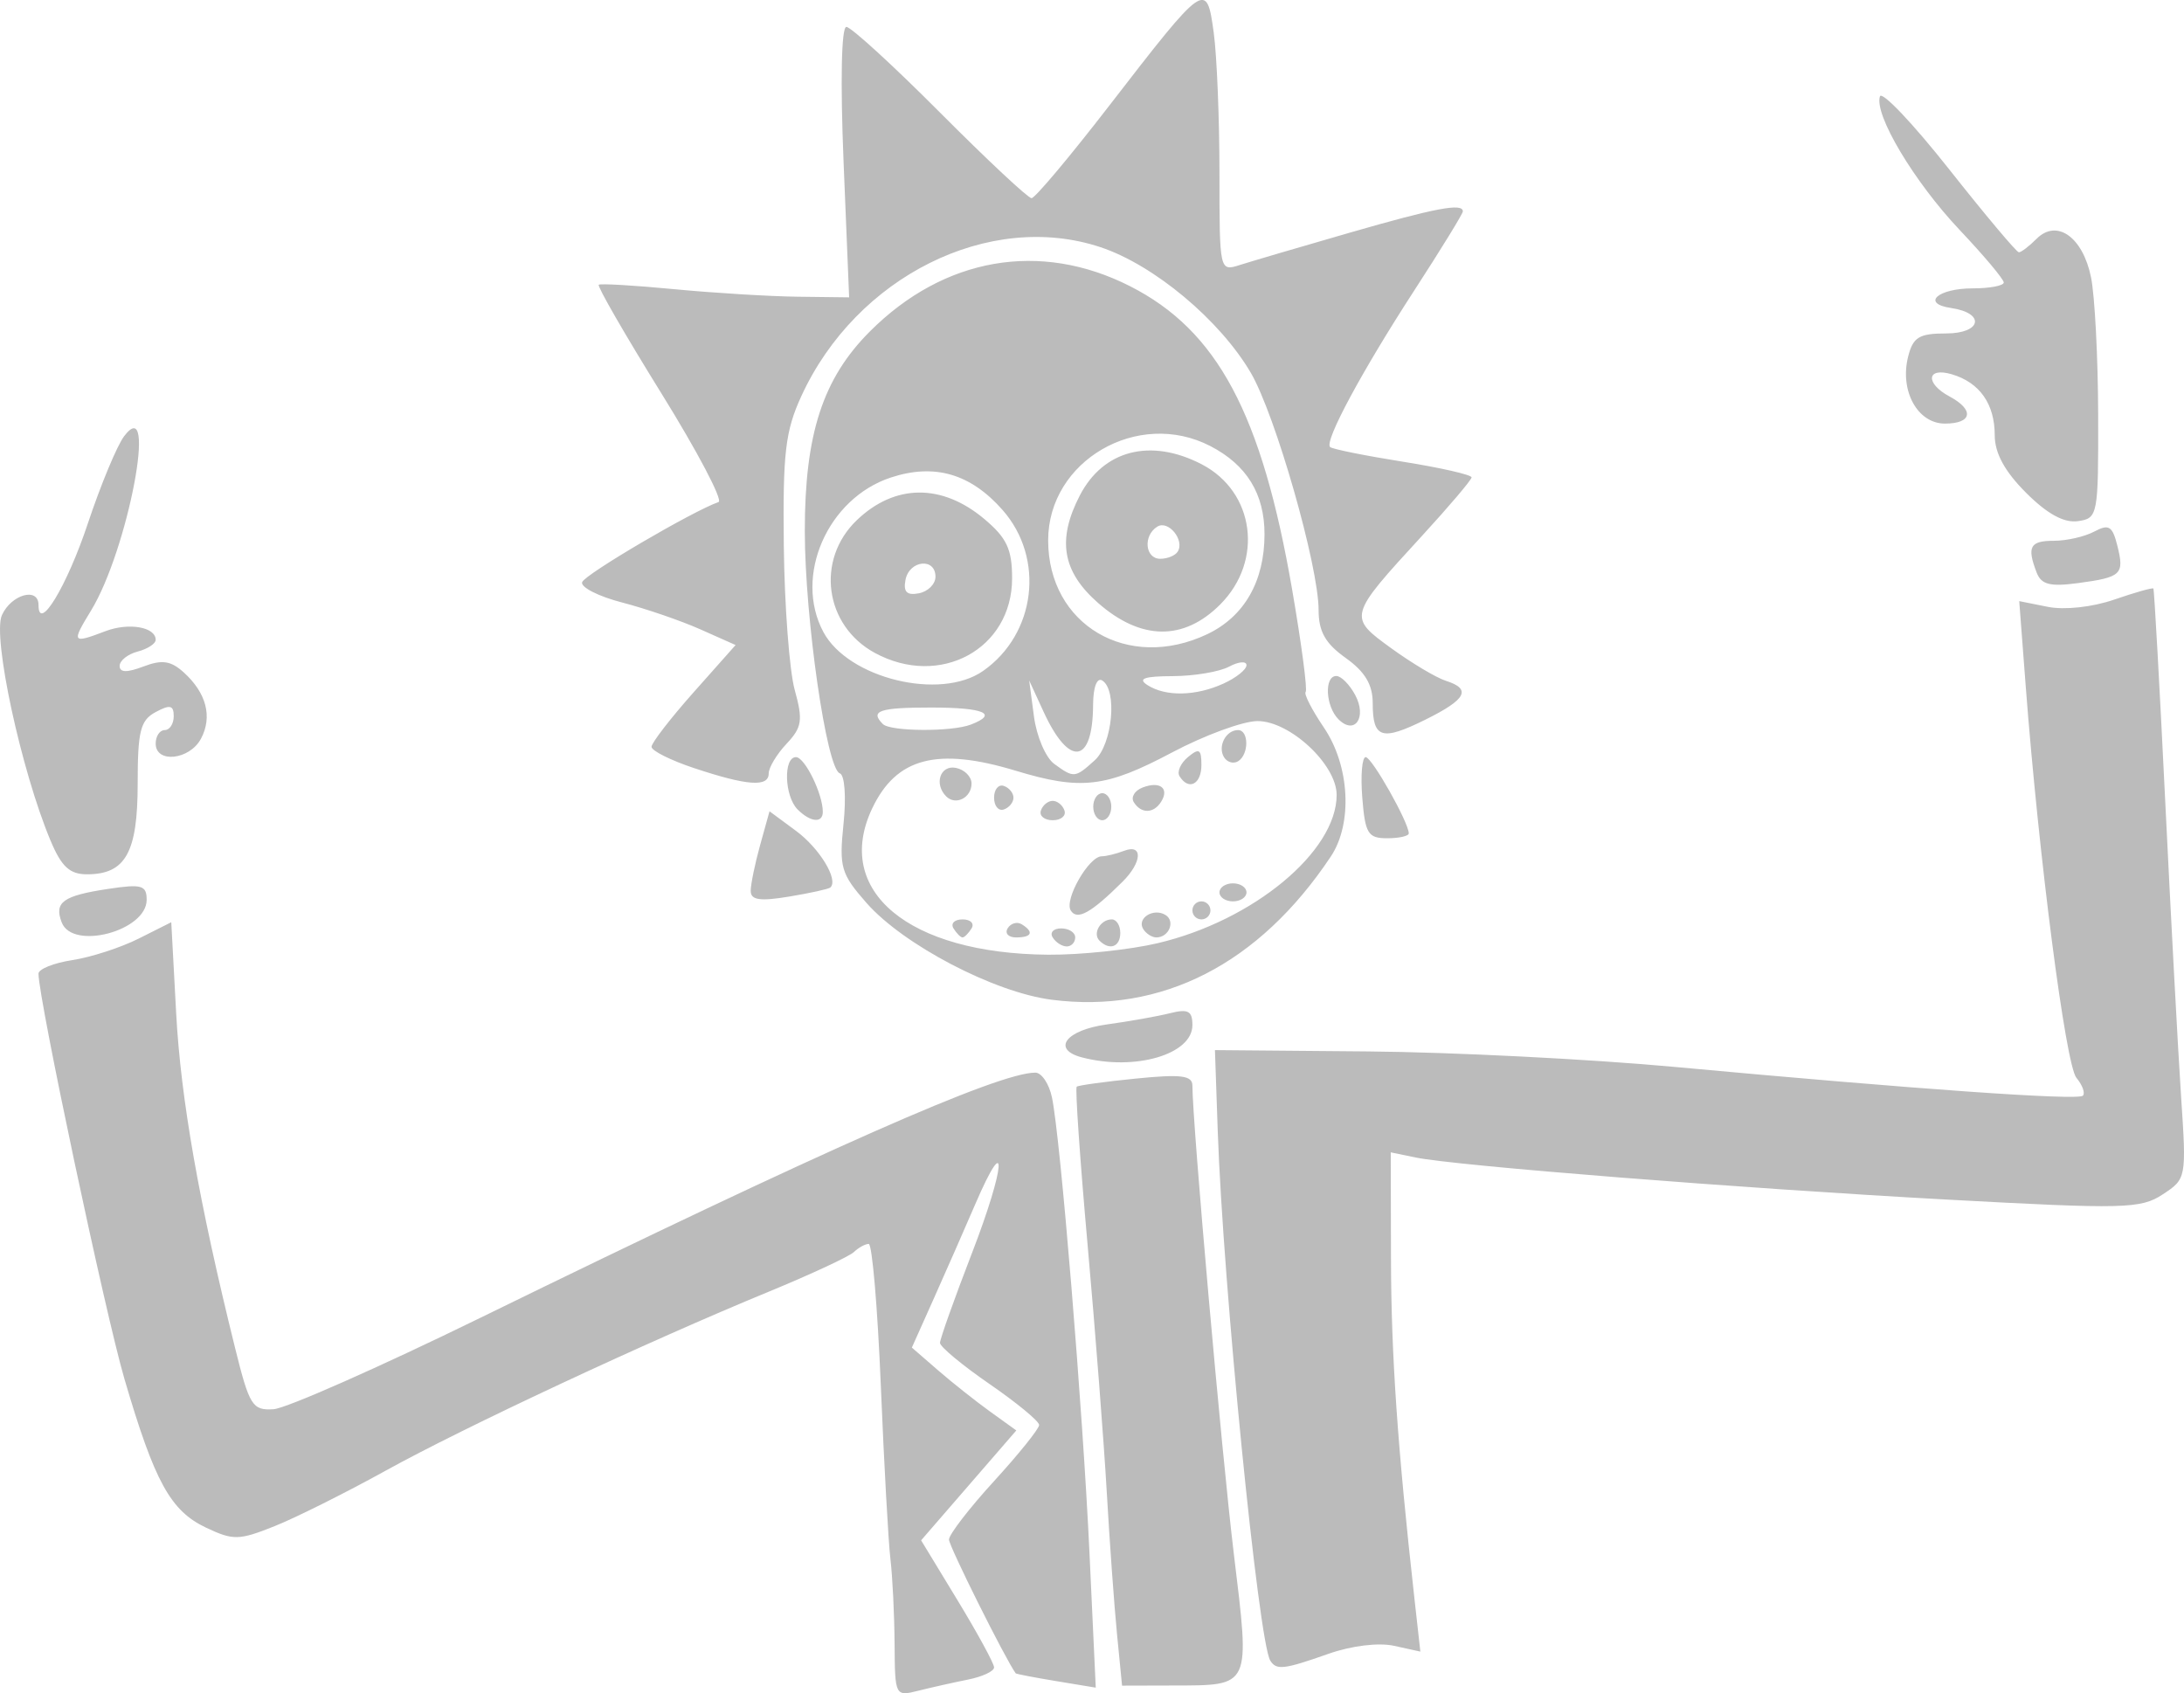 <?xml version="1.0" encoding="UTF-8" standalone="no"?>
<!-- Created with Inkscape (http://www.inkscape.org/) -->

<svg
   xmlns:dc="http://purl.org/dc/elements/1.1/"
   xmlns:cc="http://creativecommons.org/ns#"
   xmlns:rdf="http://www.w3.org/1999/02/22-rdf-syntax-ns#"
   xmlns:svg="http://www.w3.org/2000/svg"
   xmlns="http://www.w3.org/2000/svg"
   xmlns:sodipodi="http://sodipodi.sourceforge.net/DTD/sodipodi-0.dtd"
   xmlns:inkscape="http://www.inkscape.org/namespaces/inkscape"
   width="259.106mm"
   height="200.884mm"
   viewBox="0 0 259.106 200.885"
   version="1.1"
   id="svg8"
   inkscape:version="0.92.3 (2405546, 2018-03-11)"
   sodipodi:docname="14.svg">
  <defs
     id="defs2" />
  <sodipodi:namedview
     id="base"
     pagecolor="#ffffff"
     bordercolor="#666666"
     borderopacity="1.0"
     inkscape:pageopacity="0.0"
     inkscape:pageshadow="2"
     inkscape:zoom="0.175"
     inkscape:cx="1828.2407"
     inkscape:cy="-635.84154"
     inkscape:document-units="mm"
     inkscape:current-layer="layer1"
     showgrid="false"
     fit-margin-top="0"
     fit-margin-left="0"
     fit-margin-right="0"
     fit-margin-bottom="0"
     inkscape:window-width="1920"
     inkscape:window-height="1001"
     inkscape:window-x="-9"
     inkscape:window-y="-9"
     inkscape:window-maximized="1" />
  <g
     inkscape:label="Layer 1"
     inkscape:groupmode="layer"
     id="layer1"
     transform="translate(888.903,7.847)">
    <path
       style="fill:#BBBBBB;stroke-width:1.07"
       d="m -782.772,187.175 c -0.022,-3.446 -0.242,-7.95 -0.489,-10.009 -0.246,-2.059 -0.76,-11.323 -1.142,-20.588 -0.381,-9.265 -1.028,-16.845 -1.437,-16.845 -0.409,0 -1.2,0.434 -1.759,0.964 -0.559,0.53 -5.107,2.648 -10.107,4.706 -14.41,5.931 -36.138,16.082 -45.454,21.238 -4.706,2.604 -10.632,5.564 -13.169,6.579 -4.233,1.692 -4.904,1.706 -8.151,0.165 -4.199,-1.993 -6.082,-5.427 -9.654,-17.609 -2.275,-7.757 -10.203,-45.137 -10.203,-48.104 0,-0.548 1.805,-1.272 4.011,-1.609 2.206,-0.337 5.75,-1.486 7.876,-2.554 l 3.866,-1.942 0.581,10.794 c 0.547,10.16 2.702,22.411 6.979,39.671 1.713,6.913 2.063,7.473 4.574,7.313 1.495,-0.095 12.557,-4.986 24.582,-10.868 40.851,-19.984 61.408,-29.065 65.796,-29.065 0.744,0 1.631,1.324 1.973,2.941 1.005,4.76 3.653,36.938 4.455,54.13 l 0.741,15.895 -4.695,-0.776 c -2.582,-0.427 -4.743,-0.842 -4.801,-0.921 -1.24,-1.707 -7.916,-15.09 -7.916,-15.869 0,-0.599 2.406,-3.722 5.348,-6.94 2.941,-3.218 5.348,-6.214 5.348,-6.657 0,-0.443 -2.647,-2.629 -5.882,-4.857 -3.235,-2.228 -5.882,-4.426 -5.882,-4.883 0,-0.458 1.712,-5.265 3.804,-10.682 3.985,-10.318 4.283,-14.833 0.38,-5.77 -1.242,2.885 -3.443,7.893 -4.89,11.128 l -2.632,5.882 3.082,2.674 c 1.695,1.471 4.483,3.682 6.196,4.915 l 3.114,2.241 -5.647,6.519 -5.647,6.519 4.329,7.125 c 2.381,3.919 4.329,7.497 4.329,7.951 0,0.455 -1.388,1.104 -3.084,1.443 -1.696,0.339 -4.343,0.933 -5.882,1.319 -2.777,0.697 -2.799,0.654 -2.839,-5.563 z m 26.386,-1.185 c -0.331,-3.382 -0.878,-10.963 -1.214,-16.845 -0.336,-5.882 -1.356,-19.037 -2.266,-29.232 -0.91,-10.195 -1.494,-18.671 -1.298,-18.834 0.197,-0.163 3.365,-0.598 7.042,-0.965 5.347,-0.534 6.684,-0.367 6.684,0.836 0,4.414 3.474,43.688 4.916,55.566 1.933,15.933 2.096,15.583 -7.217,15.608 l -6.045,0.016 -0.603,-6.15 z m 18.186,3.178 c -1.404,-2.271 -5.6,-44.57 -6.231,-62.804 l -0.333,-9.626 18.182,0.158 c 10,0.087 26.363,0.914 36.363,1.838 28.725,2.655 47.835,4.001 48.425,3.412 0.299,-0.299 -0.047,-1.254 -0.768,-2.122 -1.275,-1.537 -4.466,-26.202 -6.015,-46.497 l -0.767,-10.057 3.399,0.68 c 1.974,0.395 5.271,0.035 7.863,-0.858 2.455,-0.846 4.549,-1.439 4.652,-1.318 0.103,0.121 0.739,11.53 1.412,25.354 0.673,13.823 1.517,29.53 1.875,34.904 0.646,9.696 0.629,9.785 -2.18,11.626 -2.618,1.715 -4.543,1.762 -25.55,0.616 -24.542,-1.338 -58.343,-4.015 -63.093,-4.997 l -2.941,-0.608 0.028,12.652 c 0.025,11.436 0.773,22.26 2.785,40.31 l 0.699,6.268 -3.129,-0.687 c -1.832,-0.402 -5.054,-0.009 -7.773,0.951 -5.289,1.866 -6.183,1.97 -6.902,0.806 z M -760.539,117.606 c -3.644,-0.952 -1.921,-3.243 2.94,-3.91 2.647,-0.363 6.016,-0.962 7.487,-1.331 2.167,-0.544 2.675,-0.276 2.675,1.412 0,3.48 -6.816,5.471 -13.102,3.828 z m -3.612,-6.845 c -6.825,-0.881 -17.588,-6.513 -21.957,-11.489 -3.03,-3.451 -3.254,-4.223 -2.72,-9.395 0.33,-3.199 0.138,-5.783 -0.444,-5.977 -1.562,-0.521 -4.146,-18.41 -4.15,-28.734 -0.005,-11.532 2.14,-18.11 7.73,-23.7 8.783,-8.783 20.188,-10.768 30.837,-5.368 10.384,5.266 15.647,15.117 19.254,36.032 1.11,6.435 1.829,11.889 1.599,12.119 -0.23,0.23 0.744,2.131 2.164,4.224 3.07,4.524 3.437,11.374 0.82,15.301 -8.504,12.76 -20.044,18.676 -33.133,16.987 z m 12.593,-6.707 c 11.338,-2.669 21.233,-10.866 21.233,-17.592 0,-3.595 -5.532,-8.76 -9.382,-8.76 -1.721,0 -6.304,1.684 -10.183,3.743 -7.819,4.149 -10.777,4.493 -18.499,2.151 -9.326,-2.829 -14.18,-1.557 -17.037,4.465 -4.646,9.79 4.301,17.23 20.878,17.36 3.824,0.03 9.67,-0.585 12.992,-1.367 z m -12.457,-0.684 c -0.364,-0.588 0.089,-1.07 1.006,-1.07 0.917,0 1.667,0.481 1.667,1.07 0,0.588 -0.453,1.07 -1.006,1.07 -0.554,0 -1.304,-0.481 -1.667,-1.07 z m 5.555,0.386 c -0.854,-0.854 0.111,-2.525 1.46,-2.525 0.554,0 1.006,0.722 1.006,1.604 0,1.654 -1.262,2.125 -2.466,0.92 z m -17.32,-1.455 c -0.364,-0.588 0.118,-1.07 1.07,-1.07 0.952,0 1.433,0.481 1.07,1.07 -0.364,0.588 -0.845,1.07 -1.07,1.07 -0.225,0 -0.706,-0.481 -1.07,-1.07 z m 6.428,-0.017 c 0.369,-0.598 1.12,-0.81 1.667,-0.472 1.483,0.917 1.207,1.559 -0.672,1.559 -0.917,0 -1.365,-0.489 -0.996,-1.087 z m 16.078,0.091 c -0.791,-1.28 1.221,-2.548 2.646,-1.667 1.196,0.739 0.411,2.663 -1.087,2.663 -0.519,0 -1.22,-0.448 -1.559,-0.996 z m -8.599,-2.208 c -0.794,-1.285 2.148,-6.422 3.677,-6.422 0.527,0 1.719,-0.292 2.649,-0.649 2.264,-0.869 2.155,1.348 -0.18,3.667 -3.744,3.719 -5.389,4.63 -6.147,3.404 z m 14.435,-0.005 c 0,-0.588 0.481,-1.07 1.07,-1.07 0.588,0 1.07,0.481 1.07,1.07 0,0.588 -0.481,1.07 -1.07,1.07 -0.588,0 -1.07,-0.481 -1.07,-1.07 z m 3.209,-2.139 c 0,-0.588 0.722,-1.07 1.604,-1.07 0.882,0 1.604,0.481 1.604,1.07 0,0.588 -0.722,1.07 -1.604,1.07 -0.882,0 -1.604,-0.481 -1.604,-1.07 z m -21.185,-9.706 c 0.211,-0.632 0.84,-1.15 1.399,-1.15 0.559,0 1.188,0.517 1.399,1.15 0.211,0.632 -0.419,1.15 -1.399,1.15 -0.98,0 -1.61,-0.517 -1.399,-1.15 z m 6.212,-0.455 c 0,-0.882 0.481,-1.604 1.07,-1.604 0.588,0 1.07,0.722 1.07,1.604 0,0.882 -0.481,1.604 -1.07,1.604 -0.588,0 -1.07,-0.722 -1.07,-1.604 z m -11.765,-1.07 c 0,-0.98 0.517,-1.61 1.15,-1.399 0.632,0.211 1.15,0.84 1.15,1.399 0,0.559 -0.517,1.188 -1.15,1.399 -0.632,0.211 -1.15,-0.419 -1.15,-1.399 z m 16.573,0.527 c -0.366,-0.592 0.108,-1.374 1.053,-1.736 2.048,-0.786 3.189,0.08 2.205,1.673 -0.888,1.437 -2.39,1.466 -3.257,0.064 z m -22.255,-0.683 c -1.469,-1.469 -0.707,-3.739 1.136,-3.384 1.029,0.198 1.872,1.036 1.872,1.861 0,1.689 -1.887,2.644 -3.008,1.523 z m 27.682,-2.397 c -0.322,-0.522 0.131,-1.543 1.006,-2.27 1.325,-1.1 1.592,-0.941 1.592,0.948 0,2.294 -1.52,3.067 -2.599,1.322 z m 5.283,-2.243 c -0.789,-1.276 0.212,-3.226 1.657,-3.226 1.301,0 1.31,2.895 0.011,3.698 -0.548,0.338 -1.298,0.126 -1.667,-0.472 z m -15.336,0.352 c 2.099,-1.899 2.702,-8.338 0.886,-9.46 -0.63,-0.389 -1.076,0.794 -1.086,2.878 -0.033,7.065 -2.826,7.46 -5.875,0.831 l -1.706,-3.709 0.566,4.275 c 0.311,2.351 1.391,4.878 2.399,5.615 2.332,1.705 2.47,1.693 4.816,-0.43 z m -14.709,-4.227 c 3.33,-1.278 1.588,-2.025 -4.722,-2.025 -6.14,0 -7.278,0.391 -5.708,1.961 0.891,0.891 8.157,0.936 10.429,0.064 z m 29.984,-4.87 c 1.498,-0.683 2.724,-1.662 2.724,-2.177 0,-0.515 -0.931,-0.437 -2.069,0.172 -1.138,0.609 -4.146,1.115 -6.684,1.124 -3.374,0.012 -4.184,0.295 -3.011,1.053 2.165,1.399 5.741,1.332 9.041,-0.172 z m -28.524,-1.498 c 6.263,-4.387 7.356,-13.345 2.326,-19.074 -3.802,-4.33 -8.097,-5.581 -13.285,-3.868 -7.501,2.476 -11.53,11.711 -7.992,18.322 2.949,5.51 13.878,8.174 18.951,4.62 z m -12.843,-2.137 c -5.976,-3.243 -7.037,-11.056 -2.139,-15.75 4.509,-4.32 10.098,-4.37 15.131,-0.135 2.662,2.24 3.291,3.584 3.291,7.034 0,8.392 -8.558,13.043 -16.283,8.851 z m 7.192,-9.043 c 0,-2.292 -3.108,-1.961 -3.558,0.379 -0.275,1.429 0.16,1.865 1.59,1.59 1.083,-0.209 1.969,-1.094 1.969,-1.969 z m 32.238,6.822 c 4.399,-2.088 6.799,-6.275 6.799,-11.864 0,-4.789 -2.113,-8.226 -6.429,-10.458 -8.59,-4.442 -19.239,1.75 -19.239,11.187 0,10.02 9.458,15.601 18.869,11.135 z m -12.95,-3.71 c -4.245,-3.728 -4.884,-7.487 -2.165,-12.745 2.791,-5.398 8.4,-6.839 14.449,-3.711 6.307,3.262 7.39,11.458 2.2,16.649 -4.336,4.336 -9.402,4.269 -14.483,-0.193 z m 9.455,-6.09 c 0.846,-1.368 -1.116,-3.77 -2.421,-2.964 -1.717,1.061 -1.463,3.817 0.352,3.817 0.848,0 1.778,-0.384 2.068,-0.853 z m -132.407,43.99 c -0.919,-2.395 0.153,-3.165 5.536,-3.975 3.957,-0.596 4.545,-0.428 4.545,1.296 0,3.699 -8.793,6.036 -10.081,2.679 z m 81.744,-3.738 c 0.003,-0.787 0.507,-3.234 1.119,-5.437 l 1.113,-4.006 3.149,2.328 c 2.797,2.068 5.065,5.808 4.07,6.713 -0.201,0.183 -2.41,0.67 -4.91,1.083 -3.458,0.571 -4.544,0.409 -4.539,-0.68 z M -882.913,91.873 c -3.495,-8.355 -6.91,-24.201 -5.764,-26.738 1.115,-2.466 4.342,-3.363 4.342,-1.206 0,3.351 3.375,-2.228 5.857,-9.682 1.524,-4.577 3.461,-9.233 4.305,-10.348 4.035,-5.33 0.451,13.525 -3.935,20.701 -2.338,3.825 -2.253,3.945 1.715,2.436 2.763,-1.051 5.961,-0.498 5.961,1.029 0,0.457 -0.963,1.082 -2.139,1.39 -1.176,0.308 -2.139,1.074 -2.139,1.703 0,0.794 0.863,0.815 2.823,0.07 2.213,-0.841 3.248,-0.689 4.785,0.702 2.692,2.436 3.427,5.276 2.038,7.87 -1.349,2.521 -5.369,2.951 -5.369,0.575 0,-0.882 0.481,-1.604 1.07,-1.604 0.588,0 1.07,-0.739 1.07,-1.642 0,-1.31 -0.432,-1.411 -2.139,-0.497 -1.821,0.975 -2.139,2.239 -2.139,8.517 0,8.156 -1.444,10.734 -6.013,10.734 -2.053,0 -3.031,-0.905 -4.329,-4.011 z m 155.629,-5.08 c -0.211,-2.647 -0.028,-4.813 0.405,-4.813 0.731,0 5.11,7.754 5.11,9.048 0,0.318 -1.155,0.577 -2.566,0.577 -2.272,0 -2.61,-0.552 -2.949,-4.813 z m -66.998,1.39 c -1.566,-1.566 -1.706,-6.203 -0.187,-6.203 1.043,0 3.182,4.361 3.182,6.487 0,1.388 -1.462,1.249 -2.995,-0.284 z m -12.246,-4.889 c -2.794,-0.929 -5.08,-2.071 -5.08,-2.536 0,-0.465 2.244,-3.373 4.987,-6.461 l 4.987,-5.615 -4.184,-1.863 c -2.301,-1.024 -6.479,-2.458 -9.285,-3.185 -2.805,-0.727 -4.936,-1.813 -4.736,-2.413 0.306,-0.919 13.056,-8.407 16.184,-9.505 0.55,-0.193 -2.509,-6.006 -6.797,-12.917 -4.288,-6.911 -7.626,-12.699 -7.417,-12.862 0.209,-0.162 4.231,0.073 8.936,0.524 4.706,0.451 11.304,0.853 14.663,0.895 l 6.107,0.076 -0.659,-16.043 c -0.394,-9.592 -0.261,-16.043 0.331,-16.043 0.544,0 5.543,4.572 11.108,10.16 5.565,5.588 10.452,10.16 10.86,10.16 0.408,0 4.552,-4.933 9.209,-10.963 11.402,-14.763 11.557,-14.871 12.405,-8.683 0.375,2.734 0.681,10.231 0.681,16.659 0,11.635 0.011,11.684 2.406,10.918 1.324,-0.423 7.161,-2.14 12.972,-3.815 10.279,-2.964 13.498,-3.571 13.498,-2.548 0,0.274 -2.587,4.485 -5.748,9.358 -6.252,9.637 -10.699,17.903 -10.005,18.597 0.241,0.241 4.125,1.025 8.631,1.742 4.506,0.717 8.177,1.556 8.159,1.864 -0.018,0.309 -2.684,3.449 -5.923,6.978 -8.746,9.529 -8.755,9.562 -3.585,13.307 2.426,1.757 5.325,3.485 6.442,3.84 3.1,0.984 2.46,2.203 -2.425,4.62 -5.185,2.565 -6.24,2.232 -6.24,-1.971 0,-2.193 -0.918,-3.726 -3.209,-5.357 -2.413,-1.718 -3.209,-3.129 -3.211,-5.688 -0.004,-5.241 -5.131,-23.171 -8.049,-28.15 -3.667,-6.258 -11.483,-12.787 -17.828,-14.895 -13.184,-4.379 -28.978,3.483 -35.486,17.663 -1.909,4.159 -2.212,6.747 -2.084,17.792 0.083,7.109 0.665,14.79 1.294,17.069 0.996,3.606 0.87,4.436 -0.971,6.395 -1.163,1.238 -2.115,2.822 -2.115,3.519 0,1.645 -2.537,1.465 -8.823,-0.626 z m 76.417,-5.806 c -1.535,-1.535 -1.711,-5.134 -0.252,-5.134 0.568,0 1.575,1.014 2.238,2.254 1.425,2.662 -0.057,4.81 -1.987,2.88 z m 82.834,-17.401 c -1.179,-3.071 -0.797,-3.775 2.049,-3.775 1.509,0 3.663,-0.492 4.787,-1.093 1.72,-0.92 2.151,-0.659 2.732,1.654 0.862,3.435 0.516,3.766 -4.666,4.461 -3.306,0.443 -4.355,0.177 -4.901,-1.247 z m -1.259,-9.472 c -2.537,-2.537 -3.715,-4.701 -3.715,-6.826 0,-3.707 -1.787,-6.249 -5.08,-7.227 -3.008,-0.893 -3.206,1.065 -0.267,2.638 2.959,1.584 2.677,3.209 -0.558,3.209 -3.253,0 -5.39,-3.882 -4.37,-7.942 0.581,-2.313 1.3,-2.753 4.503,-2.753 4.216,0 4.691,-2.415 0.593,-3.018 -3.58,-0.526 -1.591,-2.33 2.569,-2.33 2.024,0 3.68,-0.314 3.68,-0.699 0,-0.384 -2.353,-3.187 -5.229,-6.228 -5.409,-5.72 -10.175,-13.705 -9.46,-15.85 0.225,-0.675 3.915,3.211 8.2,8.636 4.285,5.425 8.014,9.863 8.286,9.863 0.272,0 1.216,-0.721 2.097,-1.602 2.397,-2.397 5.48,-0.223 6.458,4.556 0.45,2.199 0.832,9.532 0.848,16.297 0.029,11.994 -0.031,12.308 -2.406,12.645 -1.647,0.234 -3.638,-0.857 -6.15,-3.369 z"
       id="path1679"
       inkscape:connector-curvature="0" />
  </g>
</svg>
